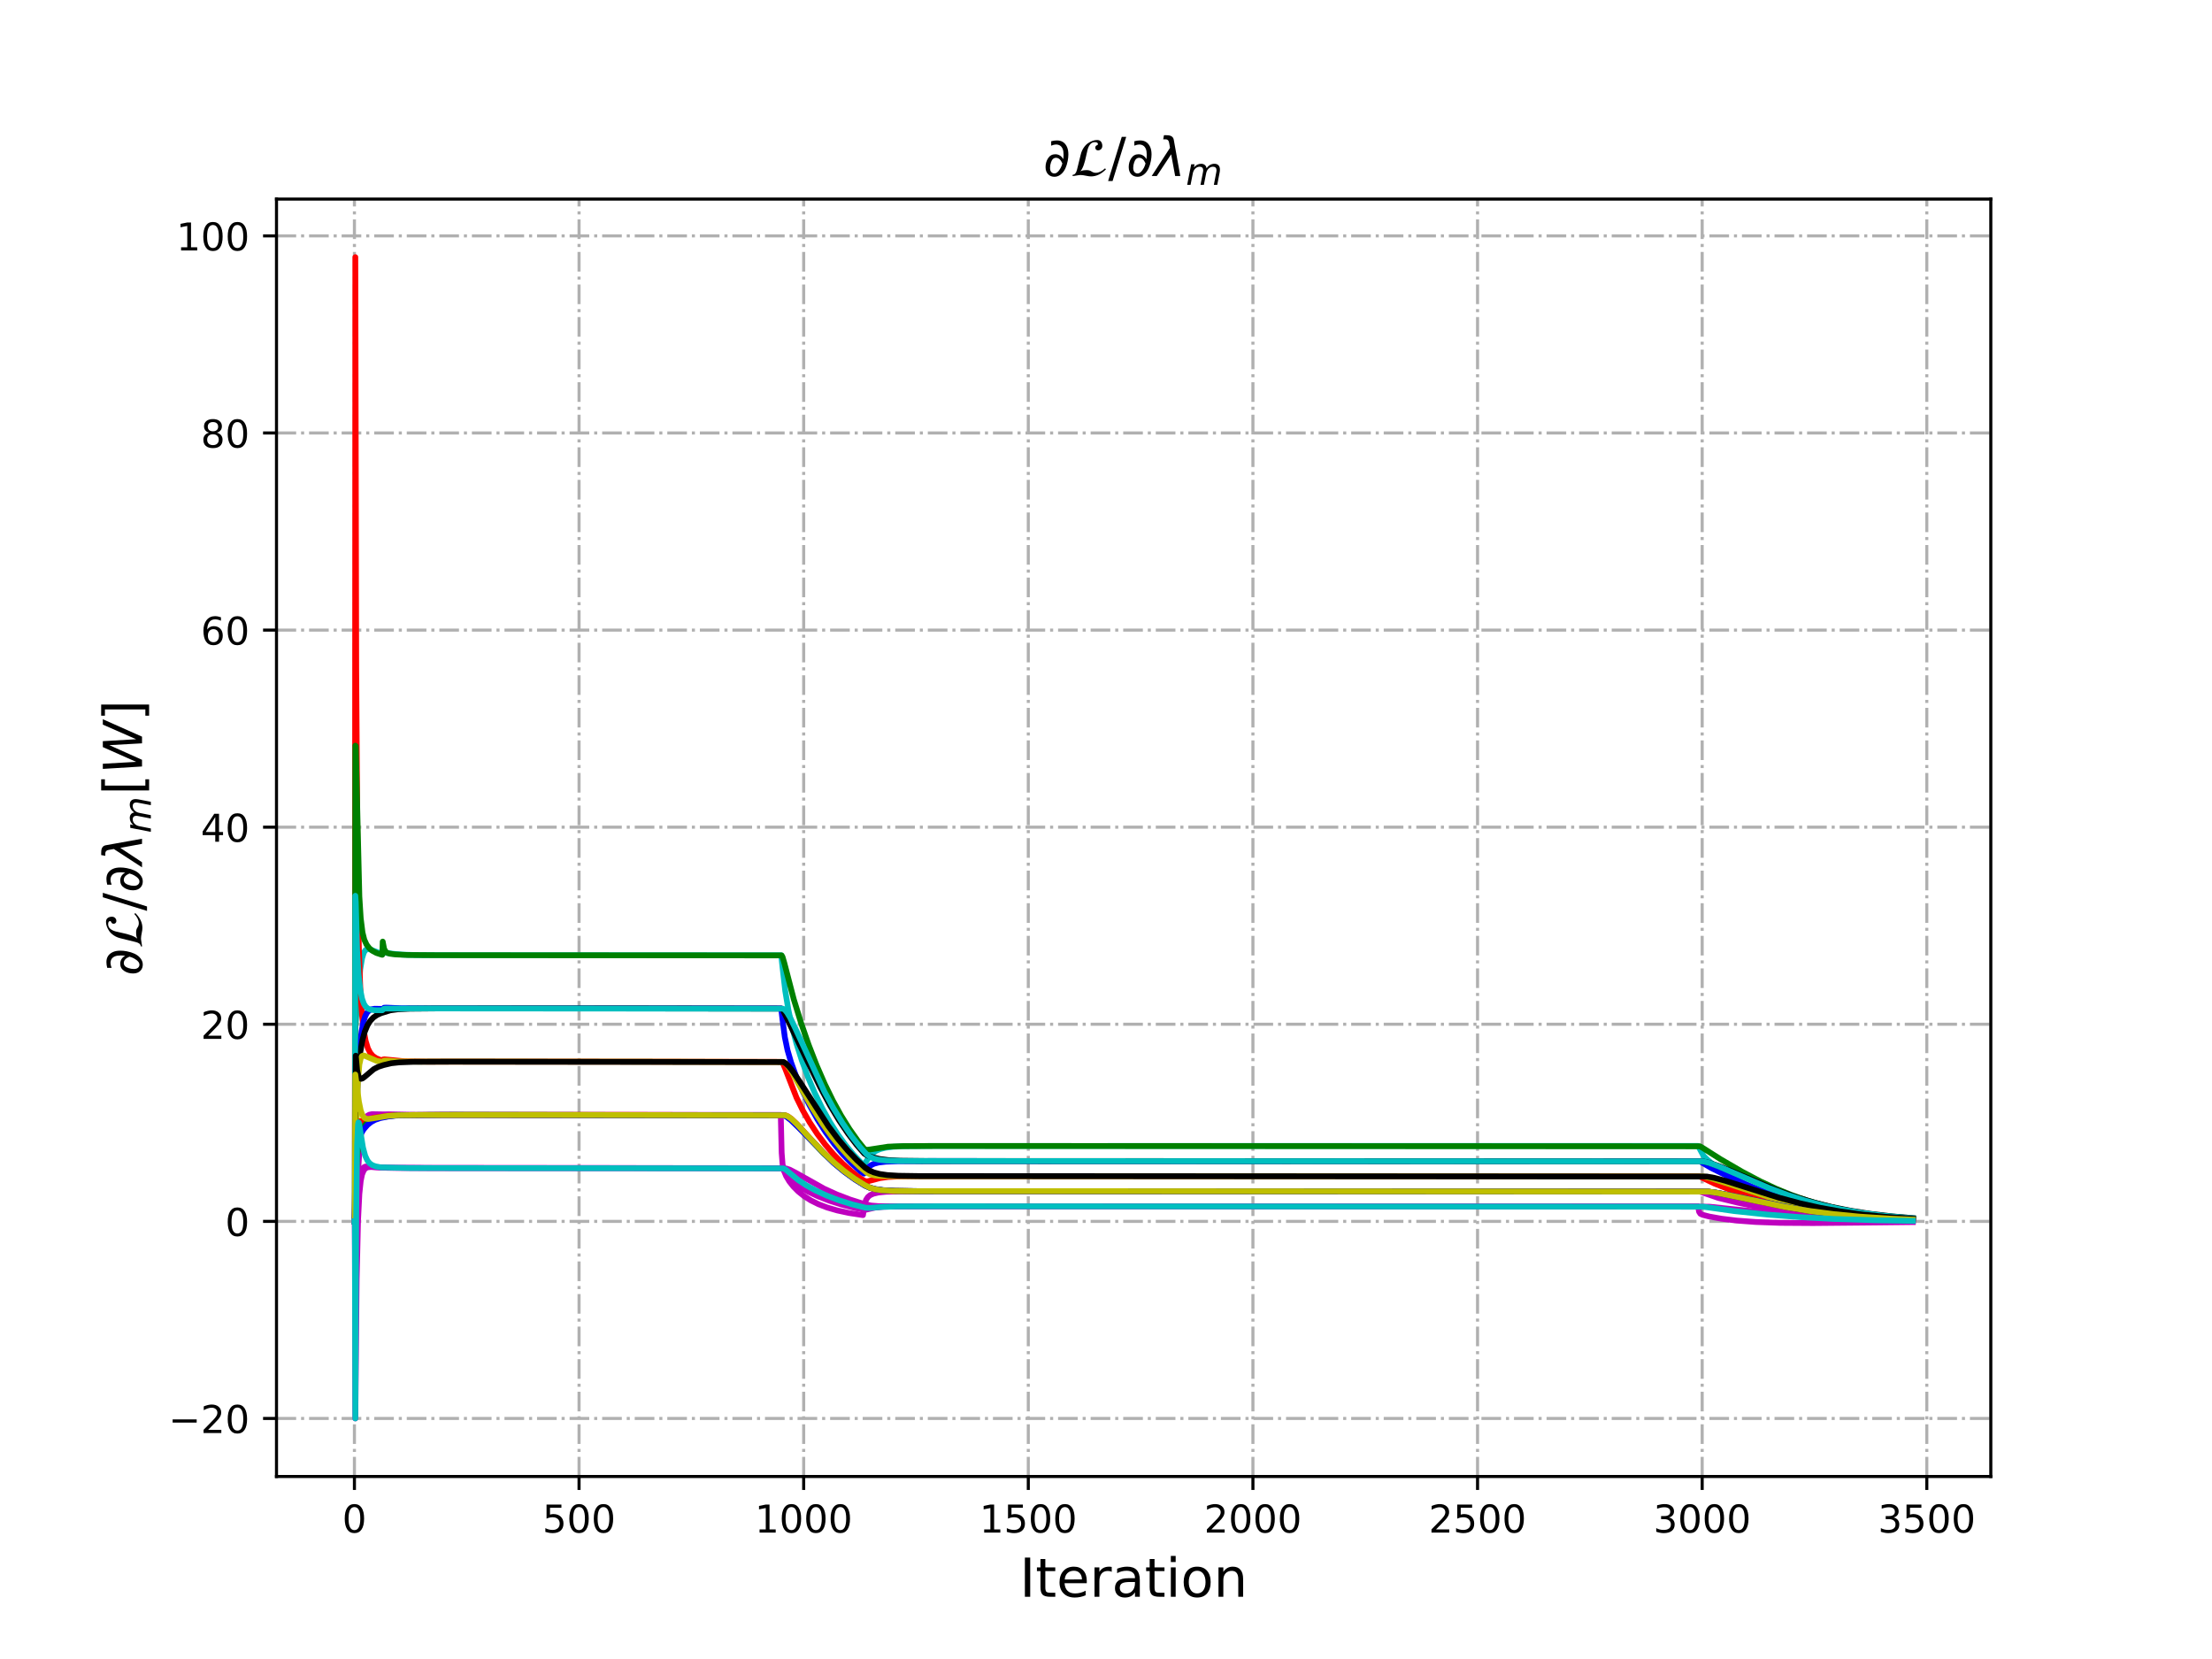 <?xml version="1.0" encoding="utf-8" standalone="no"?>
<!DOCTYPE svg PUBLIC "-//W3C//DTD SVG 1.1//EN"
  "http://www.w3.org/Graphics/SVG/1.1/DTD/svg11.dtd">
<!-- Created with matplotlib (http://matplotlib.org/) -->
<svg height="432pt" version="1.1" viewBox="0 0 576 432" width="576pt" xmlns="http://www.w3.org/2000/svg" xmlns:xlink="http://www.w3.org/1999/xlink">
 <defs>
  <style type="text/css">
*{stroke-linecap:butt;stroke-linejoin:round;}
  </style>
 </defs>
 <g id="figure_1">
  <g id="patch_1">
   <path d="M 0 432 
L 576 432 
L 576 0 
L 0 0 
z
" style="fill:#ffffff;"/>
  </g>
  <g id="axes_1">
   <g id="patch_2">
    <path d="M 72 384.48 
L 518.4 384.48 
L 518.4 51.84 
L 72 51.84 
z
" style="fill:#ffffff;"/>
   </g>
   <g id="matplotlib.axis_1">
    <g id="xtick_1">
     <g id="line2d_1">
      <path clip-path="url(#pd4fa5a9492)" d="M 92.291 384.48 
L 92.291 51.84 
" style="fill:none;stroke:#b0b0b0;stroke-dasharray:5.12,1.28,0.8,1.28;stroke-dashoffset:0;stroke-width:0.8;"/>
     </g>
     <g id="line2d_2">
      <defs>
       <path d="M 0 0 
L 0 3.5 
" id="m6d78312fdb" style="stroke:#000000;stroke-width:0.8;"/>
      </defs>
      <g>
       <use style="stroke:#000000;stroke-width:0.8;" x="92.291" xlink:href="#m6d78312fdb" y="384.48"/>
      </g>
     </g>
     <g id="text_1">
      <!-- 0 -->
      <defs>
       <path d="M 31.781 66.406 
Q 24.172 66.406 20.328 58.906 
Q 16.5 51.422 16.5 36.375 
Q 16.5 21.391 20.328 13.891 
Q 24.172 6.391 31.781 6.391 
Q 39.453 6.391 43.281 13.891 
Q 47.125 21.391 47.125 36.375 
Q 47.125 51.422 43.281 58.906 
Q 39.453 66.406 31.781 66.406 
z
M 31.781 74.219 
Q 44.047 74.219 50.516 64.516 
Q 56.984 54.828 56.984 36.375 
Q 56.984 17.969 50.516 8.266 
Q 44.047 -1.422 31.781 -1.422 
Q 19.531 -1.422 13.062 8.266 
Q 6.594 17.969 6.594 36.375 
Q 6.594 54.828 13.062 64.516 
Q 19.531 74.219 31.781 74.219 
z
" id="DejaVuSans-30"/>
      </defs>
      <g transform="translate(89.11 399.078)scale(0.1 -0.1)">
       <use xlink:href="#DejaVuSans-30"/>
      </g>
     </g>
    </g>
    <g id="xtick_2">
     <g id="line2d_3">
      <path clip-path="url(#pd4fa5a9492)" d="M 150.783 384.48 
L 150.783 51.84 
" style="fill:none;stroke:#b0b0b0;stroke-dasharray:5.12,1.28,0.8,1.28;stroke-dashoffset:0;stroke-width:0.8;"/>
     </g>
     <g id="line2d_4">
      <g>
       <use style="stroke:#000000;stroke-width:0.8;" x="150.783" xlink:href="#m6d78312fdb" y="384.48"/>
      </g>
     </g>
     <g id="text_2">
      <!-- 500 -->
      <defs>
       <path d="M 10.797 72.906 
L 49.516 72.906 
L 49.516 64.594 
L 19.828 64.594 
L 19.828 46.734 
Q 21.969 47.469 24.109 47.828 
Q 26.266 48.188 28.422 48.188 
Q 40.625 48.188 47.75 41.5 
Q 54.891 34.812 54.891 23.391 
Q 54.891 11.625 47.562 5.094 
Q 40.234 -1.422 26.906 -1.422 
Q 22.312 -1.422 17.547 -0.641 
Q 12.797 0.141 7.719 1.703 
L 7.719 11.625 
Q 12.109 9.234 16.797 8.062 
Q 21.484 6.891 26.703 6.891 
Q 35.156 6.891 40.078 11.328 
Q 45.016 15.766 45.016 23.391 
Q 45.016 31 40.078 35.438 
Q 35.156 39.891 26.703 39.891 
Q 22.75 39.891 18.812 39.016 
Q 14.891 38.141 10.797 36.281 
z
" id="DejaVuSans-35"/>
      </defs>
      <g transform="translate(141.239 399.078)scale(0.1 -0.1)">
       <use xlink:href="#DejaVuSans-35"/>
       <use x="63.623" xlink:href="#DejaVuSans-30"/>
       <use x="127.246" xlink:href="#DejaVuSans-30"/>
      </g>
     </g>
    </g>
    <g id="xtick_3">
     <g id="line2d_5">
      <path clip-path="url(#pd4fa5a9492)" d="M 209.275 384.48 
L 209.275 51.84 
" style="fill:none;stroke:#b0b0b0;stroke-dasharray:5.12,1.28,0.8,1.28;stroke-dashoffset:0;stroke-width:0.8;"/>
     </g>
     <g id="line2d_6">
      <g>
       <use style="stroke:#000000;stroke-width:0.8;" x="209.275" xlink:href="#m6d78312fdb" y="384.48"/>
      </g>
     </g>
     <g id="text_3">
      <!-- 1000 -->
      <defs>
       <path d="M 12.406 8.297 
L 28.516 8.297 
L 28.516 63.922 
L 10.984 60.406 
L 10.984 69.391 
L 28.422 72.906 
L 38.281 72.906 
L 38.281 8.297 
L 54.391 8.297 
L 54.391 0 
L 12.406 0 
z
" id="DejaVuSans-31"/>
      </defs>
      <g transform="translate(196.55 399.078)scale(0.1 -0.1)">
       <use xlink:href="#DejaVuSans-31"/>
       <use x="63.623" xlink:href="#DejaVuSans-30"/>
       <use x="127.246" xlink:href="#DejaVuSans-30"/>
       <use x="190.869" xlink:href="#DejaVuSans-30"/>
      </g>
     </g>
    </g>
    <g id="xtick_4">
     <g id="line2d_7">
      <path clip-path="url(#pd4fa5a9492)" d="M 267.767 384.48 
L 267.767 51.84 
" style="fill:none;stroke:#b0b0b0;stroke-dasharray:5.12,1.28,0.8,1.28;stroke-dashoffset:0;stroke-width:0.8;"/>
     </g>
     <g id="line2d_8">
      <g>
       <use style="stroke:#000000;stroke-width:0.8;" x="267.767" xlink:href="#m6d78312fdb" y="384.48"/>
      </g>
     </g>
     <g id="text_4">
      <!-- 1500 -->
      <g transform="translate(255.042 399.078)scale(0.1 -0.1)">
       <use xlink:href="#DejaVuSans-31"/>
       <use x="63.623" xlink:href="#DejaVuSans-35"/>
       <use x="127.246" xlink:href="#DejaVuSans-30"/>
       <use x="190.869" xlink:href="#DejaVuSans-30"/>
      </g>
     </g>
    </g>
    <g id="xtick_5">
     <g id="line2d_9">
      <path clip-path="url(#pd4fa5a9492)" d="M 326.259 384.48 
L 326.259 51.84 
" style="fill:none;stroke:#b0b0b0;stroke-dasharray:5.12,1.28,0.8,1.28;stroke-dashoffset:0;stroke-width:0.8;"/>
     </g>
     <g id="line2d_10">
      <g>
       <use style="stroke:#000000;stroke-width:0.8;" x="326.259" xlink:href="#m6d78312fdb" y="384.48"/>
      </g>
     </g>
     <g id="text_5">
      <!-- 2000 -->
      <defs>
       <path d="M 19.188 8.297 
L 53.609 8.297 
L 53.609 0 
L 7.328 0 
L 7.328 8.297 
Q 12.938 14.109 22.625 23.891 
Q 32.328 33.688 34.812 36.531 
Q 39.547 41.844 41.422 45.531 
Q 43.312 49.219 43.312 52.781 
Q 43.312 58.594 39.234 62.25 
Q 35.156 65.922 28.609 65.922 
Q 23.969 65.922 18.812 64.312 
Q 13.672 62.703 7.812 59.422 
L 7.812 69.391 
Q 13.766 71.781 18.938 73 
Q 24.125 74.219 28.422 74.219 
Q 39.75 74.219 46.484 68.547 
Q 53.219 62.891 53.219 53.422 
Q 53.219 48.922 51.531 44.891 
Q 49.859 40.875 45.406 35.406 
Q 44.188 33.984 37.641 27.219 
Q 31.109 20.453 19.188 8.297 
z
" id="DejaVuSans-32"/>
      </defs>
      <g transform="translate(313.534 399.078)scale(0.1 -0.1)">
       <use xlink:href="#DejaVuSans-32"/>
       <use x="63.623" xlink:href="#DejaVuSans-30"/>
       <use x="127.246" xlink:href="#DejaVuSans-30"/>
       <use x="190.869" xlink:href="#DejaVuSans-30"/>
      </g>
     </g>
    </g>
    <g id="xtick_6">
     <g id="line2d_11">
      <path clip-path="url(#pd4fa5a9492)" d="M 384.751 384.48 
L 384.751 51.84 
" style="fill:none;stroke:#b0b0b0;stroke-dasharray:5.12,1.28,0.8,1.28;stroke-dashoffset:0;stroke-width:0.8;"/>
     </g>
     <g id="line2d_12">
      <g>
       <use style="stroke:#000000;stroke-width:0.8;" x="384.751" xlink:href="#m6d78312fdb" y="384.48"/>
      </g>
     </g>
     <g id="text_6">
      <!-- 2500 -->
      <g transform="translate(372.026 399.078)scale(0.1 -0.1)">
       <use xlink:href="#DejaVuSans-32"/>
       <use x="63.623" xlink:href="#DejaVuSans-35"/>
       <use x="127.246" xlink:href="#DejaVuSans-30"/>
       <use x="190.869" xlink:href="#DejaVuSans-30"/>
      </g>
     </g>
    </g>
    <g id="xtick_7">
     <g id="line2d_13">
      <path clip-path="url(#pd4fa5a9492)" d="M 443.244 384.48 
L 443.244 51.84 
" style="fill:none;stroke:#b0b0b0;stroke-dasharray:5.12,1.28,0.8,1.28;stroke-dashoffset:0;stroke-width:0.8;"/>
     </g>
     <g id="line2d_14">
      <g>
       <use style="stroke:#000000;stroke-width:0.8;" x="443.244" xlink:href="#m6d78312fdb" y="384.48"/>
      </g>
     </g>
     <g id="text_7">
      <!-- 3000 -->
      <defs>
       <path d="M 40.578 39.312 
Q 47.656 37.797 51.625 33 
Q 55.609 28.219 55.609 21.188 
Q 55.609 10.406 48.188 4.484 
Q 40.766 -1.422 27.094 -1.422 
Q 22.516 -1.422 17.656 -0.516 
Q 12.797 0.391 7.625 2.203 
L 7.625 11.719 
Q 11.719 9.328 16.594 8.109 
Q 21.484 6.891 26.812 6.891 
Q 36.078 6.891 40.938 10.547 
Q 45.797 14.203 45.797 21.188 
Q 45.797 27.641 41.281 31.266 
Q 36.766 34.906 28.719 34.906 
L 20.219 34.906 
L 20.219 43.016 
L 29.109 43.016 
Q 36.375 43.016 40.234 45.922 
Q 44.094 48.828 44.094 54.297 
Q 44.094 59.906 40.109 62.906 
Q 36.141 65.922 28.719 65.922 
Q 24.656 65.922 20.016 65.031 
Q 15.375 64.156 9.812 62.312 
L 9.812 71.094 
Q 15.438 72.656 20.344 73.438 
Q 25.25 74.219 29.594 74.219 
Q 40.828 74.219 47.359 69.109 
Q 53.906 64.016 53.906 55.328 
Q 53.906 49.266 50.438 45.094 
Q 46.969 40.922 40.578 39.312 
z
" id="DejaVuSans-33"/>
      </defs>
      <g transform="translate(430.519 399.078)scale(0.1 -0.1)">
       <use xlink:href="#DejaVuSans-33"/>
       <use x="63.623" xlink:href="#DejaVuSans-30"/>
       <use x="127.246" xlink:href="#DejaVuSans-30"/>
       <use x="190.869" xlink:href="#DejaVuSans-30"/>
      </g>
     </g>
    </g>
    <g id="xtick_8">
     <g id="line2d_15">
      <path clip-path="url(#pd4fa5a9492)" d="M 501.736 384.48 
L 501.736 51.84 
" style="fill:none;stroke:#b0b0b0;stroke-dasharray:5.12,1.28,0.8,1.28;stroke-dashoffset:0;stroke-width:0.8;"/>
     </g>
     <g id="line2d_16">
      <g>
       <use style="stroke:#000000;stroke-width:0.8;" x="501.736" xlink:href="#m6d78312fdb" y="384.48"/>
      </g>
     </g>
     <g id="text_8">
      <!-- 3500 -->
      <g transform="translate(489.011 399.078)scale(0.1 -0.1)">
       <use xlink:href="#DejaVuSans-33"/>
       <use x="63.623" xlink:href="#DejaVuSans-35"/>
       <use x="127.246" xlink:href="#DejaVuSans-30"/>
       <use x="190.869" xlink:href="#DejaVuSans-30"/>
      </g>
     </g>
    </g>
    <g id="text_9">
     <!-- Iteration -->
     <defs>
      <path d="M 9.812 72.906 
L 19.672 72.906 
L 19.672 0 
L 9.812 0 
z
" id="DejaVuSans-49"/>
      <path d="M 18.312 70.219 
L 18.312 54.688 
L 36.812 54.688 
L 36.812 47.703 
L 18.312 47.703 
L 18.312 18.016 
Q 18.312 11.328 20.141 9.422 
Q 21.969 7.516 27.594 7.516 
L 36.812 7.516 
L 36.812 0 
L 27.594 0 
Q 17.188 0 13.234 3.875 
Q 9.281 7.766 9.281 18.016 
L 9.281 47.703 
L 2.688 47.703 
L 2.688 54.688 
L 9.281 54.688 
L 9.281 70.219 
z
" id="DejaVuSans-74"/>
      <path d="M 56.203 29.594 
L 56.203 25.203 
L 14.891 25.203 
Q 15.484 15.922 20.484 11.062 
Q 25.484 6.203 34.422 6.203 
Q 39.594 6.203 44.453 7.469 
Q 49.312 8.734 54.109 11.281 
L 54.109 2.781 
Q 49.266 0.734 44.188 -0.344 
Q 39.109 -1.422 33.891 -1.422 
Q 20.797 -1.422 13.156 6.188 
Q 5.516 13.812 5.516 26.812 
Q 5.516 40.234 12.766 48.109 
Q 20.016 56 32.328 56 
Q 43.359 56 49.781 48.891 
Q 56.203 41.797 56.203 29.594 
z
M 47.219 32.234 
Q 47.125 39.594 43.094 43.984 
Q 39.062 48.391 32.422 48.391 
Q 24.906 48.391 20.391 44.141 
Q 15.875 39.891 15.188 32.172 
z
" id="DejaVuSans-65"/>
      <path d="M 41.109 46.297 
Q 39.594 47.172 37.812 47.578 
Q 36.031 48 33.891 48 
Q 26.266 48 22.188 43.047 
Q 18.109 38.094 18.109 28.812 
L 18.109 0 
L 9.078 0 
L 9.078 54.688 
L 18.109 54.688 
L 18.109 46.188 
Q 20.953 51.172 25.484 53.578 
Q 30.031 56 36.531 56 
Q 37.453 56 38.578 55.875 
Q 39.703 55.766 41.062 55.516 
z
" id="DejaVuSans-72"/>
      <path d="M 34.281 27.484 
Q 23.391 27.484 19.188 25 
Q 14.984 22.516 14.984 16.5 
Q 14.984 11.719 18.141 8.906 
Q 21.297 6.109 26.703 6.109 
Q 34.188 6.109 38.703 11.406 
Q 43.219 16.703 43.219 25.484 
L 43.219 27.484 
z
M 52.203 31.203 
L 52.203 0 
L 43.219 0 
L 43.219 8.297 
Q 40.141 3.328 35.547 0.953 
Q 30.953 -1.422 24.312 -1.422 
Q 15.922 -1.422 10.953 3.297 
Q 6 8.016 6 15.922 
Q 6 25.141 12.172 29.828 
Q 18.359 34.516 30.609 34.516 
L 43.219 34.516 
L 43.219 35.406 
Q 43.219 41.609 39.141 45 
Q 35.062 48.391 27.688 48.391 
Q 23 48.391 18.547 47.266 
Q 14.109 46.141 10.016 43.891 
L 10.016 52.203 
Q 14.938 54.109 19.578 55.047 
Q 24.219 56 28.609 56 
Q 40.484 56 46.344 49.844 
Q 52.203 43.703 52.203 31.203 
z
" id="DejaVuSans-61"/>
      <path d="M 9.422 54.688 
L 18.406 54.688 
L 18.406 0 
L 9.422 0 
z
M 9.422 75.984 
L 18.406 75.984 
L 18.406 64.594 
L 9.422 64.594 
z
" id="DejaVuSans-69"/>
      <path d="M 30.609 48.391 
Q 23.391 48.391 19.188 42.75 
Q 14.984 37.109 14.984 27.297 
Q 14.984 17.484 19.156 11.844 
Q 23.344 6.203 30.609 6.203 
Q 37.797 6.203 41.984 11.859 
Q 46.188 17.531 46.188 27.297 
Q 46.188 37.016 41.984 42.703 
Q 37.797 48.391 30.609 48.391 
z
M 30.609 56 
Q 42.328 56 49.016 48.375 
Q 55.719 40.766 55.719 27.297 
Q 55.719 13.875 49.016 6.219 
Q 42.328 -1.422 30.609 -1.422 
Q 18.844 -1.422 12.172 6.219 
Q 5.516 13.875 5.516 27.297 
Q 5.516 40.766 12.172 48.375 
Q 18.844 56 30.609 56 
z
" id="DejaVuSans-6f"/>
      <path d="M 54.891 33.016 
L 54.891 0 
L 45.906 0 
L 45.906 32.719 
Q 45.906 40.484 42.875 44.328 
Q 39.844 48.188 33.797 48.188 
Q 26.516 48.188 22.312 43.547 
Q 18.109 38.922 18.109 30.906 
L 18.109 0 
L 9.078 0 
L 9.078 54.688 
L 18.109 54.688 
L 18.109 46.188 
Q 21.344 51.125 25.703 53.562 
Q 30.078 56 35.797 56 
Q 45.219 56 50.047 50.172 
Q 54.891 44.344 54.891 33.016 
z
" id="DejaVuSans-6e"/>
     </defs>
     <g transform="translate(265.508 415.796)scale(0.14 -0.14)">
      <use xlink:href="#DejaVuSans-49"/>
      <use x="29.492" xlink:href="#DejaVuSans-74"/>
      <use x="68.701" xlink:href="#DejaVuSans-65"/>
      <use x="130.225" xlink:href="#DejaVuSans-72"/>
      <use x="171.338" xlink:href="#DejaVuSans-61"/>
      <use x="232.617" xlink:href="#DejaVuSans-74"/>
      <use x="271.826" xlink:href="#DejaVuSans-69"/>
      <use x="299.609" xlink:href="#DejaVuSans-6f"/>
      <use x="360.791" xlink:href="#DejaVuSans-6e"/>
     </g>
    </g>
   </g>
   <g id="matplotlib.axis_2">
    <g id="ytick_1">
     <g id="line2d_17">
      <path clip-path="url(#pd4fa5a9492)" d="M 72 369.36 
L 518.4 369.36 
" style="fill:none;stroke:#b0b0b0;stroke-dasharray:5.12,1.28,0.8,1.28;stroke-dashoffset:0;stroke-width:0.8;"/>
     </g>
     <g id="line2d_18">
      <defs>
       <path d="M 0 0 
L -3.5 0 
" id="m8c97e207d2" style="stroke:#000000;stroke-width:0.8;"/>
      </defs>
      <g>
       <use style="stroke:#000000;stroke-width:0.8;" x="72" xlink:href="#m8c97e207d2" y="369.36"/>
      </g>
     </g>
     <g id="text_10">
      <!-- −20 -->
      <defs>
       <path d="M 10.594 35.5 
L 73.188 35.5 
L 73.188 27.203 
L 10.594 27.203 
z
" id="DejaVuSans-2212"/>
      </defs>
      <g transform="translate(43.895 373.159)scale(0.1 -0.1)">
       <use xlink:href="#DejaVuSans-2212"/>
       <use x="83.789" xlink:href="#DejaVuSans-32"/>
       <use x="147.412" xlink:href="#DejaVuSans-30"/>
      </g>
     </g>
    </g>
    <g id="ytick_2">
     <g id="line2d_19">
      <path clip-path="url(#pd4fa5a9492)" d="M 72 318.038 
L 518.4 318.038 
" style="fill:none;stroke:#b0b0b0;stroke-dasharray:5.12,1.28,0.8,1.28;stroke-dashoffset:0;stroke-width:0.8;"/>
     </g>
     <g id="line2d_20">
      <g>
       <use style="stroke:#000000;stroke-width:0.8;" x="72" xlink:href="#m8c97e207d2" y="318.038"/>
      </g>
     </g>
     <g id="text_11">
      <!-- 0 -->
      <g transform="translate(58.638 321.837)scale(0.1 -0.1)">
       <use xlink:href="#DejaVuSans-30"/>
      </g>
     </g>
    </g>
    <g id="ytick_3">
     <g id="line2d_21">
      <path clip-path="url(#pd4fa5a9492)" d="M 72 266.715 
L 518.4 266.715 
" style="fill:none;stroke:#b0b0b0;stroke-dasharray:5.12,1.28,0.8,1.28;stroke-dashoffset:0;stroke-width:0.8;"/>
     </g>
     <g id="line2d_22">
      <g>
       <use style="stroke:#000000;stroke-width:0.8;" x="72" xlink:href="#m8c97e207d2" y="266.715"/>
      </g>
     </g>
     <g id="text_12">
      <!-- 20 -->
      <g transform="translate(52.275 270.514)scale(0.1 -0.1)">
       <use xlink:href="#DejaVuSans-32"/>
       <use x="63.623" xlink:href="#DejaVuSans-30"/>
      </g>
     </g>
    </g>
    <g id="ytick_4">
     <g id="line2d_23">
      <path clip-path="url(#pd4fa5a9492)" d="M 72 215.393 
L 518.4 215.393 
" style="fill:none;stroke:#b0b0b0;stroke-dasharray:5.12,1.28,0.8,1.28;stroke-dashoffset:0;stroke-width:0.8;"/>
     </g>
     <g id="line2d_24">
      <g>
       <use style="stroke:#000000;stroke-width:0.8;" x="72" xlink:href="#m8c97e207d2" y="215.393"/>
      </g>
     </g>
     <g id="text_13">
      <!-- 40 -->
      <defs>
       <path d="M 37.797 64.312 
L 12.891 25.391 
L 37.797 25.391 
z
M 35.203 72.906 
L 47.609 72.906 
L 47.609 25.391 
L 58.016 25.391 
L 58.016 17.188 
L 47.609 17.188 
L 47.609 0 
L 37.797 0 
L 37.797 17.188 
L 4.891 17.188 
L 4.891 26.703 
z
" id="DejaVuSans-34"/>
      </defs>
      <g transform="translate(52.275 219.192)scale(0.1 -0.1)">
       <use xlink:href="#DejaVuSans-34"/>
       <use x="63.623" xlink:href="#DejaVuSans-30"/>
      </g>
     </g>
    </g>
    <g id="ytick_5">
     <g id="line2d_25">
      <path clip-path="url(#pd4fa5a9492)" d="M 72 164.07 
L 518.4 164.07 
" style="fill:none;stroke:#b0b0b0;stroke-dasharray:5.12,1.28,0.8,1.28;stroke-dashoffset:0;stroke-width:0.8;"/>
     </g>
     <g id="line2d_26">
      <g>
       <use style="stroke:#000000;stroke-width:0.8;" x="72" xlink:href="#m8c97e207d2" y="164.07"/>
      </g>
     </g>
     <g id="text_14">
      <!-- 60 -->
      <defs>
       <path d="M 33.016 40.375 
Q 26.375 40.375 22.484 35.828 
Q 18.609 31.297 18.609 23.391 
Q 18.609 15.531 22.484 10.953 
Q 26.375 6.391 33.016 6.391 
Q 39.656 6.391 43.531 10.953 
Q 47.406 15.531 47.406 23.391 
Q 47.406 31.297 43.531 35.828 
Q 39.656 40.375 33.016 40.375 
z
M 52.594 71.297 
L 52.594 62.312 
Q 48.875 64.062 45.094 64.984 
Q 41.312 65.922 37.594 65.922 
Q 27.828 65.922 22.672 59.328 
Q 17.531 52.734 16.797 39.406 
Q 19.672 43.656 24.016 45.922 
Q 28.375 48.188 33.594 48.188 
Q 44.578 48.188 50.953 41.516 
Q 57.328 34.859 57.328 23.391 
Q 57.328 12.156 50.688 5.359 
Q 44.047 -1.422 33.016 -1.422 
Q 20.359 -1.422 13.672 8.266 
Q 6.984 17.969 6.984 36.375 
Q 6.984 53.656 15.188 63.938 
Q 23.391 74.219 37.203 74.219 
Q 40.922 74.219 44.703 73.484 
Q 48.484 72.75 52.594 71.297 
z
" id="DejaVuSans-36"/>
      </defs>
      <g transform="translate(52.275 167.869)scale(0.1 -0.1)">
       <use xlink:href="#DejaVuSans-36"/>
       <use x="63.623" xlink:href="#DejaVuSans-30"/>
      </g>
     </g>
    </g>
    <g id="ytick_6">
     <g id="line2d_27">
      <path clip-path="url(#pd4fa5a9492)" d="M 72 112.748 
L 518.4 112.748 
" style="fill:none;stroke:#b0b0b0;stroke-dasharray:5.12,1.28,0.8,1.28;stroke-dashoffset:0;stroke-width:0.8;"/>
     </g>
     <g id="line2d_28">
      <g>
       <use style="stroke:#000000;stroke-width:0.8;" x="72" xlink:href="#m8c97e207d2" y="112.748"/>
      </g>
     </g>
     <g id="text_15">
      <!-- 80 -->
      <defs>
       <path d="M 31.781 34.625 
Q 24.75 34.625 20.719 30.859 
Q 16.703 27.094 16.703 20.516 
Q 16.703 13.922 20.719 10.156 
Q 24.75 6.391 31.781 6.391 
Q 38.812 6.391 42.859 10.172 
Q 46.922 13.969 46.922 20.516 
Q 46.922 27.094 42.891 30.859 
Q 38.875 34.625 31.781 34.625 
z
M 21.922 38.812 
Q 15.578 40.375 12.031 44.719 
Q 8.5 49.078 8.5 55.328 
Q 8.5 64.062 14.719 69.141 
Q 20.953 74.219 31.781 74.219 
Q 42.672 74.219 48.875 69.141 
Q 55.078 64.062 55.078 55.328 
Q 55.078 49.078 51.531 44.719 
Q 48 40.375 41.703 38.812 
Q 48.828 37.156 52.797 32.312 
Q 56.781 27.484 56.781 20.516 
Q 56.781 9.906 50.312 4.234 
Q 43.844 -1.422 31.781 -1.422 
Q 19.734 -1.422 13.25 4.234 
Q 6.781 9.906 6.781 20.516 
Q 6.781 27.484 10.781 32.312 
Q 14.797 37.156 21.922 38.812 
z
M 18.312 54.391 
Q 18.312 48.734 21.844 45.562 
Q 25.391 42.391 31.781 42.391 
Q 38.141 42.391 41.719 45.562 
Q 45.312 48.734 45.312 54.391 
Q 45.312 60.062 41.719 63.234 
Q 38.141 66.406 31.781 66.406 
Q 25.391 66.406 21.844 63.234 
Q 18.312 60.062 18.312 54.391 
z
" id="DejaVuSans-38"/>
      </defs>
      <g transform="translate(52.275 116.547)scale(0.1 -0.1)">
       <use xlink:href="#DejaVuSans-38"/>
       <use x="63.623" xlink:href="#DejaVuSans-30"/>
      </g>
     </g>
    </g>
    <g id="ytick_7">
     <g id="line2d_29">
      <path clip-path="url(#pd4fa5a9492)" d="M 72 61.425 
L 518.4 61.425 
" style="fill:none;stroke:#b0b0b0;stroke-dasharray:5.12,1.28,0.8,1.28;stroke-dashoffset:0;stroke-width:0.8;"/>
     </g>
     <g id="line2d_30">
      <g>
       <use style="stroke:#000000;stroke-width:0.8;" x="72" xlink:href="#m8c97e207d2" y="61.425"/>
      </g>
     </g>
     <g id="text_16">
      <!-- 100 -->
      <g transform="translate(45.913 65.225)scale(0.1 -0.1)">
       <use xlink:href="#DejaVuSans-31"/>
       <use x="63.623" xlink:href="#DejaVuSans-30"/>
       <use x="127.246" xlink:href="#DejaVuSans-30"/>
      </g>
     </g>
    </g>
    <g id="text_17">
     <!-- $\partial \mathcal{L}/ \partial \lambda_{m}[W]$ -->
     <defs>
      <path d="M 21.344 -1.422 
Q 14.453 -1.422 9.969 2.734 
Q 4.641 7.672 4.641 16.609 
Q 4.641 25.875 9.328 33.109 
Q 14.156 40.531 22.859 40.531 
Q 28.562 40.531 33.062 36.969 
Q 35.688 34.859 37.5 31.344 
Q 38.141 35.297 38.141 39.797 
Q 38.141 46.391 36.578 50.203 
Q 33.109 58.641 23.922 58.641 
Q 20.453 58.641 15.094 56.5 
L 15.094 64.703 
Q 20.75 66.219 25.828 66.219 
Q 38.922 66.219 44.484 54.203 
Q 47.078 48.531 47.078 40.094 
Q 47.078 34.578 45.844 28.172 
Q 42.781 12.156 34.812 4.547 
Q 28.562 -1.422 21.344 -1.422 
z
M 12.984 15.141 
Q 12.984 10.25 15.141 7.625 
Q 17.438 4.828 20.953 4.828 
Q 24.078 4.828 26.562 7.031 
Q 30.078 10.062 32.672 14.984 
Q 34.812 19.047 35.891 23.391 
Q 31.547 33.891 24.031 33.891 
Q 17.578 33.891 14.75 25.391 
Q 12.984 20.125 12.984 15.141 
z
" id="DejaVuSans-2202"/>
      <path d="M 63.594 14.297 
L 65.297 12.5 
Q 52.297 -0.703 37.703 -0.703 
Q 33.703 -0.703 28.906 0.406 
Q 21.797 1.906 17.906 1.906 
Q 15.703 1.906 10.5 0.953 
Q 5.297 0 3 0 
L 3.594 2.406 
Q 9.094 2.406 11.406 11.703 
L 18.406 40.094 
Q 20.094 47 23.688 52.391 
Q 27.297 57.797 31.641 60.844 
Q 36 63.906 40.391 65.453 
Q 44.797 67 48.797 67 
Q 53.797 67 56.141 63.797 
Q 58.5 60.594 58.5 56 
Q 58.5 52.297 56.141 50 
Q 53.797 47.703 50.406 47.703 
Q 48.203 47.703 46.797 49.203 
Q 45.406 50.703 45.406 52.797 
Q 45.406 54.406 46.203 55.5 
Q 47 56.594 47.891 56.938 
Q 48.797 57.297 49.594 57.891 
Q 50.406 58.5 50.406 59.203 
Q 50.406 63 44.594 63 
Q 39.406 63 36.094 59.141 
Q 32.797 55.297 31.094 48.938 
Q 29.406 42.594 28.047 35.688 
Q 26.703 28.797 24.203 21.297 
Q 21.703 13.797 18.094 9.203 
L 18.094 8.797 
Q 21.297 11 29.5 11 
Q 34.797 11 38.438 8.5 
Q 42.094 6 46.297 6 
Q 54.797 6 63.594 14.297 
z
" id="STIXNonUnicode-Italic-e238"/>
      <path d="M 25.391 72.906 
L 33.688 72.906 
L 8.297 -9.281 
L 0 -9.281 
z
" id="DejaVuSans-2f"/>
      <path d="M 36.719 67.438 
L 48.828 0 
L 39.312 0 
L 31.844 40.438 
L 5.125 0 
L -4.391 0 
L 29.734 52.438 
L 28.031 62.109 
Q 26.953 68.266 21.734 68.266 
L 17.047 68.266 
L 18.5 75.984 
L 24.219 75.875 
Q 35.203 75.734 36.719 67.438 
z
" id="DejaVuSans-Oblique-3bb"/>
      <path d="M 89.797 33.016 
L 83.406 0 
L 74.422 0 
L 80.719 32.719 
Q 81.109 34.812 81.297 36.328 
Q 81.5 37.844 81.5 38.922 
Q 81.5 43.312 79.047 45.75 
Q 76.609 48.188 72.219 48.188 
Q 65.672 48.188 60.547 43.281 
Q 55.422 38.375 53.906 30.516 
L 47.906 0 
L 38.922 0 
L 45.312 32.719 
Q 45.703 34.516 45.891 36.047 
Q 46.094 37.594 46.094 38.812 
Q 46.094 43.266 43.656 45.719 
Q 41.219 48.188 36.922 48.188 
Q 30.281 48.188 25.141 43.281 
Q 20.016 38.375 18.5 30.516 
L 12.5 0 
L 3.516 0 
L 14.203 54.688 
L 23.188 54.688 
L 21.484 46.188 
Q 25.141 50.984 30.047 53.484 
Q 34.969 56 40.578 56 
Q 46.531 56 50.359 52.875 
Q 54.203 49.75 54.984 44.188 
Q 59.078 49.953 64.469 52.969 
Q 69.875 56 75.875 56 
Q 82.906 56 86.734 51.953 
Q 90.578 47.906 90.578 40.484 
Q 90.578 38.875 90.375 36.938 
Q 90.188 35.016 89.797 33.016 
z
" id="DejaVuSans-Oblique-6d"/>
      <path d="M 8.594 75.984 
L 29.297 75.984 
L 29.297 69 
L 17.578 69 
L 17.578 -6.203 
L 29.297 -6.203 
L 29.297 -13.188 
L 8.594 -13.188 
z
" id="DejaVuSans-5b"/>
      <path d="M 9.625 72.906 
L 19.188 72.906 
L 22.703 10.891 
L 50.203 72.906 
L 61.188 72.906 
L 64.797 10.891 
L 92 72.906 
L 102 72.906 
L 69.578 0 
L 57.172 0 
L 53.812 60.797 
L 26.516 0 
L 14.109 0 
z
" id="DejaVuSans-Oblique-57"/>
      <path d="M 30.422 75.984 
L 30.422 -13.188 
L 9.719 -13.188 
L 9.719 -6.203 
L 21.391 -6.203 
L 21.391 69 
L 9.719 69 
L 9.719 75.984 
z
" id="DejaVuSans-5d"/>
     </defs>
     <g transform="translate(36.984 254.14)rotate(-90)scale(0.14 -0.14)">
      <use transform="translate(0 0.016)" xlink:href="#DejaVuSans-2202"/>
      <use transform="translate(51.709 0.016)" xlink:href="#STIXNonUnicode-Italic-e238"/>
      <use transform="translate(121.009 0.016)" xlink:href="#DejaVuSans-2f"/>
      <use transform="translate(154.7 0.016)" xlink:href="#DejaVuSans-2202"/>
      <use transform="translate(206.409 0.016)" xlink:href="#DejaVuSans-Oblique-3bb"/>
      <use transform="translate(265.589 -16.391)scale(0.7)" xlink:href="#DejaVuSans-Oblique-6d"/>
      <use transform="translate(336.512 0.016)" xlink:href="#DejaVuSans-5b"/>
      <use transform="translate(375.526 0.016)" xlink:href="#DejaVuSans-Oblique-57"/>
      <use transform="translate(474.403 0.016)" xlink:href="#DejaVuSans-5d"/>
     </g>
    </g>
   </g>
   <g id="line2d_31">
    <path clip-path="url(#pd4fa5a9492)" d="M 92.291 318.038 
L 92.408 318.038 
L 92.525 339.325 
L 92.876 316.813 
L 93.227 305.459 
L 93.695 297.92 
L 94.163 294.215 
L 94.631 292.259 
L 95.099 291.195 
L 95.566 290.618 
L 96.151 290.27 
L 96.853 290.128 
L 98.14 290.15 
L 100.129 290.183 
L 101.182 290.155 
L 108.552 290.304 
L 136.628 290.317 
L 203.309 290.317 
L 203.543 300.187 
L 203.777 303.165 
L 204.128 304.838 
L 204.713 306.258 
L 205.532 307.626 
L 206.584 308.967 
L 207.871 310.26 
L 209.392 311.475 
L 211.147 312.587 
L 213.136 313.574 
L 215.358 314.428 
L 218.049 315.209 
L 221.091 315.86 
L 224.717 316.415 
L 225.185 313.409 
L 225.536 312.405 
L 226.004 311.697 
L 226.589 311.217 
L 227.408 310.844 
L 228.694 310.541 
L 230.683 310.335 
L 234.31 310.219 
L 245.306 310.184 
L 296.077 310.184 
L 442.542 310.255 
L 447.455 311.938 
L 452.602 313.191 
L 458.451 314.402 
L 464.301 315.394 
L 470.618 316.225 
L 477.052 316.848 
L 484.539 317.346 
L 493.547 317.71 
L 497.992 317.823 
L 497.992 317.823 
" style="fill:none;stroke:#bf00bf;stroke-linecap:square;stroke-width:1.5;"/>
   </g>
   <g id="line2d_32">
    <path clip-path="url(#pd4fa5a9492)" d="M 92.291 318.038 
L 92.408 318.038 
L 92.525 254.94 
L 92.642 266.476 
L 93.11 259.733 
L 93.812 252.383 
L 94.28 249.522 
L 94.748 248.025 
L 95.216 247.357 
L 95.683 247.145 
L 96.268 247.196 
L 97.321 247.593 
L 99.31 248.334 
L 99.544 248.399 
L 99.895 248.115 
L 100.363 248.075 
L 102.235 248.349 
L 104.808 248.583 
L 109.02 248.704 
L 122.005 248.736 
L 203.426 248.736 
L 203.777 251.979 
L 204.479 258.044 
L 205.298 263 
L 206.234 267.348 
L 207.403 271.752 
L 208.807 276.173 
L 210.445 280.588 
L 212.2 284.697 
L 214.071 288.536 
L 216.06 292.111 
L 218.049 295.246 
L 220.155 298.153 
L 222.26 300.689 
L 224.483 303.018 
L 224.951 303.337 
L 225.302 302.86 
L 226.355 301.173 
L 227.174 300.31 
L 228.11 299.67 
L 229.162 299.216 
L 230.566 298.862 
L 232.555 298.611 
L 235.714 298.464 
L 243.318 298.406 
L 295.375 298.403 
L 442.191 298.403 
L 443.594 300.982 
L 444.647 302.036 
L 446.402 303.456 
L 448.859 305.148 
L 452.134 307.122 
L 455.644 308.978 
L 459.27 310.645 
L 462.897 312.072 
L 466.64 313.315 
L 470.618 314.404 
L 474.946 315.353 
L 479.626 316.146 
L 484.773 316.791 
L 490.739 317.309 
L 497.758 317.692 
L 498.109 317.706 
L 498.109 317.706 
" style="fill:none;stroke:#00bfbf;stroke-linecap:square;stroke-width:1.5;"/>
   </g>
   <g id="line2d_33">
    <path clip-path="url(#pd4fa5a9492)" d="M 92.291 318.038 
L 92.408 318.038 
L 92.525 66.96 
L 92.759 174.098 
L 93.11 227.103 
L 93.461 247.35 
L 93.812 257.226 
L 94.28 264.425 
L 94.748 268.545 
L 95.216 271.071 
L 95.8 272.985 
L 96.385 274.128 
L 97.087 274.955 
L 97.906 275.53 
L 98.959 275.964 
L 99.544 276.124 
L 99.778 275.89 
L 100.129 275.85 
L 105.393 276.369 
L 111.125 276.447 
L 166.108 276.456 
L 203.543 276.502 
L 203.894 276.95 
L 204.479 278.309 
L 207.403 285.807 
L 209.041 289.136 
L 210.796 292.201 
L 212.785 295.231 
L 214.89 298.041 
L 217.113 300.64 
L 219.453 303.023 
L 221.792 305.091 
L 224.249 306.966 
L 225.302 307.589 
L 225.887 307.614 
L 226.94 307.353 
L 229.162 306.771 
L 231.268 306.488 
L 234.427 306.326 
L 241.68 306.261 
L 294.206 306.257 
L 442.542 306.329 
L 443.594 306.836 
L 446.402 308.177 
L 449.912 309.568 
L 454.708 311.229 
L 459.738 312.739 
L 464.535 313.953 
L 469.448 314.973 
L 474.595 315.821 
L 480.561 316.562 
L 487.23 317.141 
L 494.834 317.565 
L 498.109 317.691 
L 498.109 317.691 
" style="fill:none;stroke:#ff0000;stroke-linecap:square;stroke-width:1.5;"/>
   </g>
   <g id="line2d_34">
    <path clip-path="url(#pd4fa5a9492)" d="M 92.291 318.038 
L 92.408 318.038 
L 92.525 194.158 
L 92.642 194.297 
L 93.578 233.484 
L 93.929 239.095 
L 94.397 242.838 
L 94.865 244.694 
L 95.449 245.973 
L 96.151 246.892 
L 96.97 247.582 
L 98.023 248.151 
L 99.31 248.57 
L 99.544 248.624 
L 99.661 245.189 
L 100.012 247.032 
L 100.363 247.745 
L 100.831 248.125 
L 101.533 248.346 
L 103.053 248.536 
L 106.212 248.678 
L 113.699 248.733 
L 203.543 248.787 
L 203.777 249.192 
L 204.245 250.8 
L 206.701 260.227 
L 208.573 266.311 
L 210.562 272.05 
L 212.668 277.469 
L 214.773 282.303 
L 216.879 286.61 
L 218.985 290.438 
L 221.207 294.007 
L 223.43 297.139 
L 225.068 299.161 
L 225.536 299.396 
L 226.121 299.383 
L 231.268 298.587 
L 235.012 298.449 
L 243.785 298.404 
L 442.659 298.488 
L 443.477 298.968 
L 448.04 301.861 
L 453.655 305.12 
L 458.334 307.591 
L 462.429 309.512 
L 466.406 311.141 
L 470.384 312.537 
L 474.478 313.742 
L 478.69 314.758 
L 483.252 315.635 
L 488.282 316.374 
L 494.132 316.994 
L 498.109 317.3 
L 498.109 317.3 
" style="fill:none;stroke:#008000;stroke-linecap:square;stroke-width:1.5;"/>
   </g>
   <g id="line2d_35">
    <path clip-path="url(#pd4fa5a9492)" d="M 92.291 318.038 
L 92.408 318.038 
L 92.642 294.78 
L 93.227 279.389 
L 93.695 272.571 
L 94.163 268.57 
L 94.631 266.117 
L 95.099 264.612 
L 95.566 263.71 
L 96.151 263.097 
L 96.736 262.811 
L 97.555 262.675 
L 99.076 262.704 
L 99.661 262.737 
L 100.012 262.408 
L 100.597 262.384 
L 104.223 262.537 
L 112.646 262.593 
L 203.426 262.596 
L 203.777 265.604 
L 204.362 270.051 
L 205.064 273.443 
L 206 276.669 
L 207.286 280.193 
L 208.924 283.994 
L 210.796 287.787 
L 212.902 291.537 
L 215.007 294.83 
L 217.23 297.876 
L 219.453 300.534 
L 221.675 302.852 
L 224.015 304.967 
L 224.951 305.608 
L 225.302 305.142 
L 226.121 303.989 
L 226.823 303.406 
L 227.642 303.013 
L 228.811 302.711 
L 230.683 302.494 
L 234.076 302.37 
L 242.616 302.331 
L 442.659 302.414 
L 443.477 302.893 
L 445.583 304.125 
L 449.21 305.921 
L 454.708 308.418 
L 459.621 310.411 
L 464.184 312.014 
L 468.629 313.336 
L 473.074 314.431 
L 477.871 315.381 
L 483.135 316.185 
L 488.75 316.816 
L 495.301 317.324 
L 498.109 317.482 
L 498.109 317.482 
" style="fill:none;stroke:#0000ff;stroke-linecap:square;stroke-width:1.5;"/>
   </g>
   <g id="line2d_36">
    <path clip-path="url(#pd4fa5a9492)" d="M 92.291 318.038 
L 92.408 318.038 
L 92.642 284.474 
L 93.11 280.085 
L 93.812 273.991 
L 94.397 270.769 
L 94.982 268.656 
L 95.683 266.98 
L 96.385 265.862 
L 97.204 264.981 
L 98.14 264.317 
L 99.193 263.837 
L 101.65 263.08 
L 103.638 262.813 
L 106.68 262.662 
L 113.816 262.6 
L 166.342 262.596 
L 203.543 262.647 
L 203.894 263.093 
L 204.947 265.202 
L 210.211 276.202 
L 213.604 283.135 
L 216.177 287.894 
L 218.517 291.775 
L 220.857 295.228 
L 223.079 298.132 
L 225.068 300.414 
L 225.77 300.857 
L 227.057 301.316 
L 229.045 301.79 
L 231.268 302.081 
L 234.427 302.252 
L 240.744 302.322 
L 294.557 302.33 
L 443.477 302.432 
L 445.232 302.851 
L 447.689 303.677 
L 451.315 305.155 
L 463.014 310.069 
L 467.81 311.764 
L 472.256 313.105 
L 476.818 314.254 
L 481.731 315.25 
L 486.996 316.078 
L 492.611 316.732 
L 498.109 317.192 
L 498.109 317.192 
" style="fill:none;stroke:#000000;stroke-linecap:square;stroke-width:1.5;"/>
   </g>
   <g id="line2d_37">
    <path clip-path="url(#pd4fa5a9492)" d="M 92.291 318.038 
L 92.525 318.038 
L 92.876 291.495 
L 93.227 281.213 
L 93.578 277.177 
L 93.929 275.571 
L 94.28 274.982 
L 94.631 274.848 
L 95.099 274.968 
L 98.14 276.271 
L 99.661 276.513 
L 100.012 276.193 
L 100.597 276.182 
L 103.521 276.394 
L 109.371 276.452 
L 161.897 276.456 
L 204.011 276.527 
L 204.479 276.818 
L 205.181 277.603 
L 206.234 279.212 
L 208.573 283.355 
L 211.732 288.803 
L 214.305 292.791 
L 216.645 296.031 
L 218.985 298.912 
L 221.324 301.457 
L 223.781 303.795 
L 225.653 305.329 
L 226.589 305.794 
L 227.759 306.082 
L 229.396 306.229 
L 233.14 306.268 
L 289.058 306.257 
L 443.594 306.352 
L 445.349 306.767 
L 448.976 307.916 
L 460.674 311.729 
L 466.172 313.233 
L 471.32 314.406 
L 476.701 315.394 
L 482.55 316.22 
L 488.75 316.858 
L 495.886 317.358 
L 498.109 317.473 
L 498.109 317.473 
" style="fill:none;stroke:#bfbf00;stroke-linecap:square;stroke-width:1.5;"/>
   </g>
   <g id="line2d_38">
    <path clip-path="url(#pd4fa5a9492)" d="M 92.291 318.038 
L 92.642 318.038 
L 92.876 315.632 
L 93.461 308.543 
L 93.929 305.61 
L 94.28 304.556 
L 94.631 304.038 
L 95.099 303.775 
L 95.683 303.742 
L 100.831 304.094 
L 189.271 304.177 
L 204.713 304.263 
L 205.649 304.576 
L 207.169 305.367 
L 214.656 309.563 
L 217.932 311.05 
L 221.324 312.348 
L 224.834 313.459 
L 226.823 313.918 
L 228.694 314.07 
L 232.789 314.114 
L 281.571 314.111 
L 445.115 314.22 
L 450.38 314.769 
L 465.003 316.295 
L 473.893 316.965 
L 483.72 317.459 
L 495.886 317.802 
L 498.109 317.842 
L 498.109 317.842 
" style="fill:none;stroke:#bf00bf;stroke-linecap:square;stroke-width:1.5;"/>
   </g>
   <g id="line2d_39">
    <path clip-path="url(#pd4fa5a9492)" d="M 92.291 318.038 
L 92.408 318.038 
L 92.525 233.256 
L 92.642 234.903 
L 92.993 247.474 
L 93.344 253.376 
L 93.812 257.693 
L 94.28 260.057 
L 94.748 261.377 
L 95.216 262.122 
L 95.8 262.622 
L 96.502 262.906 
L 97.555 263.057 
L 99.544 263.07 
L 99.895 262.717 
L 100.363 262.636 
L 111.593 262.599 
L 203.894 262.665 
L 204.362 262.963 
L 204.947 263.652 
L 205.766 265.024 
L 207.052 267.686 
L 214.656 284.236 
L 216.996 288.537 
L 219.336 292.378 
L 221.675 295.779 
L 224.015 298.77 
L 225.653 300.581 
L 226.589 301.261 
L 227.642 301.714 
L 228.928 302.008 
L 230.917 302.205 
L 234.778 302.306 
L 250.103 302.33 
L 443.477 302.425 
L 444.998 302.801 
L 447.338 303.644 
L 451.549 305.441 
L 460.557 309.315 
L 465.471 311.158 
L 470.15 312.663 
L 474.712 313.891 
L 479.392 314.92 
L 484.422 315.792 
L 489.92 316.513 
L 496.003 317.082 
L 498.109 317.234 
L 498.109 317.234 
" style="fill:none;stroke:#00bfbf;stroke-linecap:square;stroke-width:1.5;"/>
   </g>
   <g id="line2d_40">
    <path clip-path="url(#pd4fa5a9492)" d="M 92.291 318.038 
L 92.408 318.038 
L 92.525 294.942 
L 92.993 292.821 
L 93.344 292.286 
L 93.812 291.958 
L 94.748 291.658 
L 97.789 290.99 
L 101.533 290.495 
L 105.042 290.366 
L 114.05 290.319 
L 165.406 290.317 
L 204.479 290.408 
L 205.181 290.71 
L 206.117 291.382 
L 207.52 292.714 
L 210.328 295.773 
L 214.305 300.015 
L 217.113 302.683 
L 219.804 304.941 
L 222.494 306.91 
L 225.185 308.61 
L 226.589 309.301 
L 227.876 309.676 
L 229.63 309.94 
L 232.321 310.102 
L 238.287 310.175 
L 265.428 310.184 
L 444.764 310.286 
L 447.455 310.681 
L 452.134 311.634 
L 464.886 314.291 
L 470.969 315.303 
L 477.637 316.173 
L 484.071 316.796 
L 491.207 317.282 
L 498.109 317.595 
L 498.109 317.595 
" style="fill:none;stroke:#ff0000;stroke-linecap:square;stroke-width:1.5;"/>
   </g>
   <g id="line2d_41">
    <path clip-path="url(#pd4fa5a9492)" d="M 92.291 318.038 
L 92.408 318.038 
L 92.642 306.472 
L 92.993 301.066 
L 93.461 297.274 
L 93.929 295.225 
L 94.514 293.767 
L 95.099 292.902 
L 95.8 292.242 
L 96.736 291.679 
L 97.906 291.242 
L 99.427 290.911 
L 102.936 290.468 
L 106.914 290.35 
L 120.016 290.317 
L 204.128 290.402 
L 204.83 290.729 
L 205.883 291.49 
L 207.403 292.896 
L 210.211 295.874 
L 214.422 300.29 
L 217.347 303.019 
L 220.038 305.23 
L 222.728 307.157 
L 225.302 308.748 
L 226.472 309.261 
L 227.993 309.662 
L 229.981 309.938 
L 233.023 310.106 
L 239.34 310.177 
L 266.246 310.184 
L 444.764 310.286 
L 447.455 310.665 
L 452.017 311.577 
L 465.704 314.408 
L 471.905 315.414 
L 478.222 316.217 
L 485.124 316.865 
L 492.611 317.347 
L 498.109 317.588 
L 498.109 317.588 
" style="fill:none;stroke:#008000;stroke-linecap:square;stroke-width:1.5;"/>
   </g>
   <g id="line2d_42">
    <path clip-path="url(#pd4fa5a9492)" d="M 92.291 318.038 
L 92.408 318.038 
L 92.642 301.079 
L 92.993 297.908 
L 93.344 296.588 
L 93.929 295.299 
L 94.748 294.011 
L 95.683 292.942 
L 96.619 292.185 
L 97.672 291.605 
L 98.959 291.158 
L 100.948 290.753 
L 103.053 290.506 
L 106.446 290.367 
L 115.454 290.318 
L 204.128 290.414 
L 204.83 290.794 
L 206 291.731 
L 207.988 293.653 
L 216.996 302.766 
L 219.804 305.094 
L 222.494 307.037 
L 225.185 308.714 
L 226.355 309.229 
L 227.876 309.614 
L 229.981 309.908 
L 233.14 310.096 
L 239.223 310.175 
L 293.855 310.184 
L 444.764 310.286 
L 447.455 310.655 
L 451.666 311.478 
L 466.523 314.528 
L 472.841 315.526 
L 479.626 316.352 
L 486.762 316.977 
L 494.717 317.441 
L 498.109 317.582 
L 498.109 317.582 
" style="fill:none;stroke:#0000ff;stroke-linecap:square;stroke-width:1.5;"/>
   </g>
   <g id="line2d_43">
    <path clip-path="url(#pd4fa5a9492)" d="M 92.291 318.038 
L 92.408 318.038 
L 92.642 274.9 
L 92.993 278.737 
L 93.344 280.21 
L 93.695 280.785 
L 94.046 280.922 
L 94.397 280.819 
L 94.982 280.385 
L 97.321 278.408 
L 98.491 277.8 
L 99.895 277.341 
L 101.884 276.865 
L 103.989 276.635 
L 107.499 276.502 
L 117.559 276.457 
L 204.011 276.554 
L 204.596 276.897 
L 205.415 277.688 
L 206.584 279.176 
L 208.456 281.982 
L 215.709 293.249 
L 218.283 296.681 
L 220.74 299.59 
L 223.079 302.036 
L 225.302 304.075 
L 226.355 304.782 
L 227.525 305.292 
L 229.045 305.698 
L 231.034 305.986 
L 233.959 306.165 
L 239.34 306.245 
L 267.299 306.257 
L 444.413 306.361 
L 446.402 306.712 
L 449.21 307.449 
L 454.24 309.042 
L 463.365 311.911 
L 468.863 313.376 
L 474.01 314.518 
L 479.275 315.46 
L 484.89 316.238 
L 490.856 316.849 
L 497.992 317.35 
L 498.109 317.356 
L 498.109 317.356 
" style="fill:none;stroke:#000000;stroke-linecap:square;stroke-width:1.5;"/>
   </g>
   <g id="line2d_44">
    <path clip-path="url(#pd4fa5a9492)" d="M 92.291 318.038 
L 92.408 318.038 
L 92.525 279.802 
L 93.461 286.879 
L 93.929 289.185 
L 94.397 290.436 
L 94.865 291.052 
L 95.332 291.311 
L 95.917 291.378 
L 97.087 291.214 
L 100.948 290.573 
L 103.638 290.411 
L 109.488 290.327 
L 137.096 290.317 
L 204.479 290.413 
L 205.181 290.716 
L 206.117 291.391 
L 207.52 292.726 
L 210.562 296.034 
L 214.305 300.007 
L 217.113 302.673 
L 219.804 304.931 
L 222.494 306.9 
L 225.185 308.601 
L 226.589 309.292 
L 227.876 309.665 
L 229.63 309.929 
L 232.438 310.099 
L 238.053 310.174 
L 293.036 310.184 
L 444.764 310.286 
L 447.338 310.656 
L 451.783 311.548 
L 464.886 314.282 
L 471.437 315.364 
L 477.637 316.166 
L 484.071 316.791 
L 491.909 317.317 
L 498.109 317.593 
L 498.109 317.593 
" style="fill:none;stroke:#bfbf00;stroke-linecap:square;stroke-width:1.5;"/>
   </g>
   <g id="line2d_45">
    <path clip-path="url(#pd4fa5a9492)" d="M 92.291 318.038 
L 92.408 318.038 
L 92.525 369.36 
L 92.876 333.292 
L 93.227 317.866 
L 93.578 310.878 
L 93.929 307.522 
L 94.28 305.809 
L 94.748 304.693 
L 95.216 304.194 
L 95.8 303.947 
L 96.619 303.882 
L 98.842 304.033 
L 100.48 304.054 
L 103.404 304.116 
L 111.944 304.175 
L 163.651 304.177 
L 203.66 304.221 
L 204.011 304.595 
L 205.766 307 
L 206.935 308.076 
L 208.456 309.16 
L 210.445 310.305 
L 213.019 311.519 
L 215.943 312.65 
L 219.219 313.68 
L 222.845 314.593 
L 225.302 315.052 
L 226.121 314.866 
L 227.876 314.461 
L 229.981 314.254 
L 233.842 314.141 
L 246.71 314.111 
L 442.191 314.111 
L 442.425 315.527 
L 442.776 316.065 
L 443.36 316.335 
L 445.115 316.784 
L 448.274 317.351 
L 452.251 317.837 
L 457.165 318.204 
L 463.599 318.433 
L 472.139 318.49 
L 487.581 318.345 
L 498.109 318.231 
L 498.109 318.231 
" style="fill:none;stroke:#bf00bf;stroke-linecap:square;stroke-width:1.5;"/>
   </g>
   <g id="line2d_46">
    <path clip-path="url(#pd4fa5a9492)" d="M 92.291 318.038 
L 92.408 318.038 
L 92.525 369.36 
L 92.759 316.227 
L 92.993 298.052 
L 93.227 292.789 
L 93.344 292.248 
L 93.461 292.385 
L 93.812 294.443 
L 94.514 298.804 
L 95.099 300.978 
L 95.683 302.218 
L 96.268 302.93 
L 96.97 303.414 
L 97.906 303.753 
L 99.31 303.995 
L 100.246 303.993 
L 102.001 304.051 
L 106.563 304.155 
L 121.771 304.177 
L 204.011 304.245 
L 204.596 304.557 
L 205.766 305.548 
L 207.871 307.287 
L 209.86 308.615 
L 212.317 309.974 
L 215.241 311.321 
L 218.4 312.528 
L 221.909 313.624 
L 225.419 314.495 
L 226.472 314.544 
L 229.864 314.269 
L 233.959 314.144 
L 244.838 314.111 
L 443.477 314.211 
L 451.549 315.356 
L 460.206 316.271 
L 468.512 316.926 
L 477.52 317.41 
L 488.516 317.757 
L 498.109 317.916 
L 498.109 317.916 
" style="fill:none;stroke:#00bfbf;stroke-linecap:square;stroke-width:1.5;"/>
   </g>
   <g id="patch_3">
    <path d="M 72 384.48 
L 72 51.84 
" style="fill:none;stroke:#000000;stroke-linecap:square;stroke-linejoin:miter;stroke-width:0.8;"/>
   </g>
   <g id="patch_4">
    <path d="M 518.4 384.48 
L 518.4 51.84 
" style="fill:none;stroke:#000000;stroke-linecap:square;stroke-linejoin:miter;stroke-width:0.8;"/>
   </g>
   <g id="patch_5">
    <path d="M 72 384.48 
L 518.4 384.48 
" style="fill:none;stroke:#000000;stroke-linecap:square;stroke-linejoin:miter;stroke-width:0.8;"/>
   </g>
   <g id="patch_6">
    <path d="M 72 51.84 
L 518.4 51.84 
" style="fill:none;stroke:#000000;stroke-linecap:square;stroke-linejoin:miter;stroke-width:0.8;"/>
   </g>
   <g id="text_18">
    <!-- $\partial\mathcal{L} / \partial\lambda_{m}$ -->
    <g transform="translate(271.61 45.84)scale(0.14 -0.14)">
     <use transform="translate(0 0.016)" xlink:href="#DejaVuSans-2202"/>
     <use transform="translate(51.709 0.016)" xlink:href="#STIXNonUnicode-Italic-e238"/>
     <use transform="translate(121.009 0.016)" xlink:href="#DejaVuSans-2f"/>
     <use transform="translate(154.7 0.016)" xlink:href="#DejaVuSans-2202"/>
     <use transform="translate(206.409 0.016)" xlink:href="#DejaVuSans-Oblique-3bb"/>
     <use transform="translate(265.589 -16.391)scale(0.7)" xlink:href="#DejaVuSans-Oblique-6d"/>
    </g>
   </g>
  </g>
 </g>
 <defs>
  <clipPath id="pd4fa5a9492">
   <rect height="332.64" width="446.4" x="72" y="51.84"/>
  </clipPath>
 </defs>
</svg>
